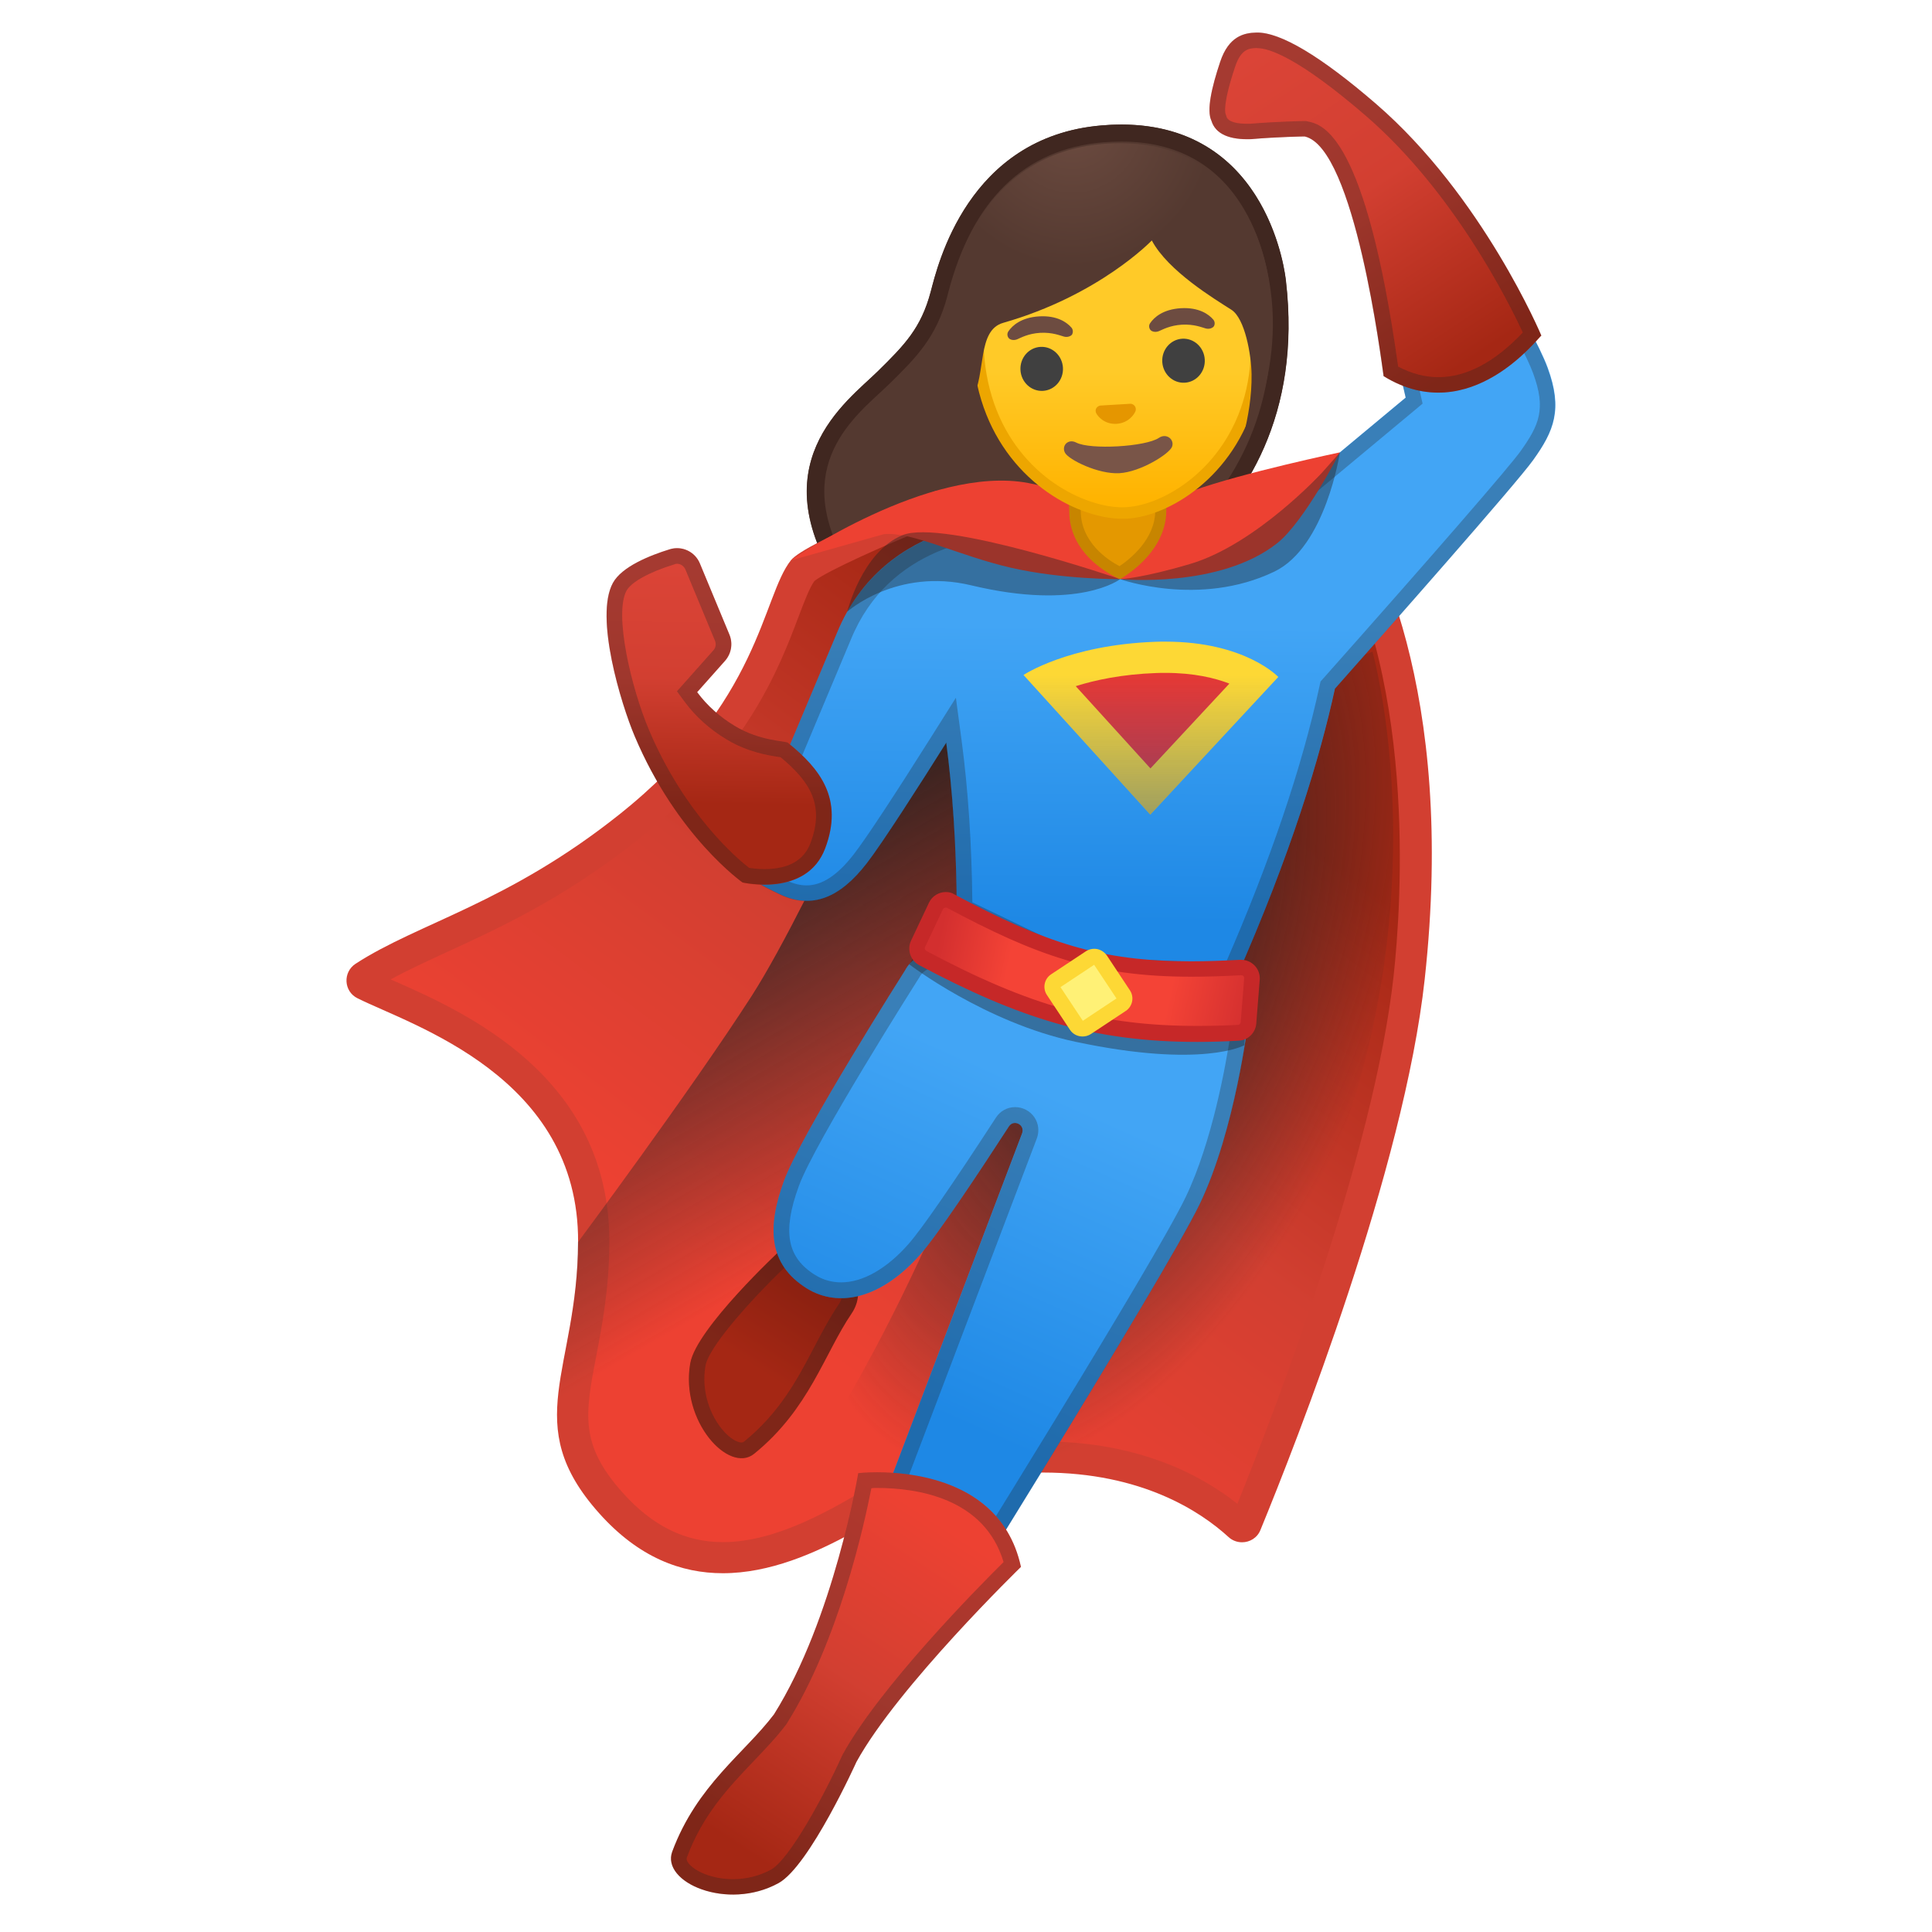 <svg viewBox="0 0 128 128" xmlns="http://www.w3.org/2000/svg" xmlns:xlink="http://www.w3.org/1999/xlink">
  <g id="Layer_4">
    <g>
      <g>
        <path d="M72.98,8.31c-8.9,0.75-10.87,9.32-11.32,11.01c-0.64,2.42-1.73,3.53-3.52,5.29 c-2.01,1.98-8.08,6.22-2.18,14.7c1.09,1.56,4.99,2.57,6.78,2.68c2.78,0.18,5.02,0.13,7.7-0.67c0,0,16.8-5,14.75-22.7 C85.18,18.44,84.08,7.37,72.98,8.31z" fill="#543930"/>
        <path d="M74.29,9.38c3.64,0,6.38,1.51,8.13,4.48c1.34,2.27,1.63,4.61,1.66,4.88 c1.91,16.49-13.24,21.27-13.94,21.48l0,0c-1.64,0.49-3.2,0.71-5.05,0.71c-0.66,0-1.38-0.03-2.26-0.08 c-1.81-0.12-5.17-1.11-5.92-2.2c-4.82-6.93-0.92-10.51,1.4-12.64c0.24-0.22,0.45-0.42,0.64-0.6c1.72-1.7,3.09-3.04,3.82-5.81 l0.04-0.17c1.61-6.2,5.07-9.56,10.27-10C73.49,9.4,73.9,9.38,74.29,9.38 M74.29,8.25c-0.42,0-0.85,0.02-1.3,0.06 c-8.9,0.75-10.87,9.32-11.32,11.01c-0.64,2.42-1.73,3.53-3.52,5.29c-2.01,1.98-8.08,6.22-2.18,14.7 c1.09,1.56,4.99,2.57,6.78,2.68c0.81,0.05,1.58,0.08,2.33,0.08c1.8,0,3.48-0.19,5.37-0.76c0,0,16.8-5,14.75-22.7 C85.18,18.45,84.17,8.25,74.29,8.25L74.29,8.25z" fill="#402720"/>
      </g>
      <g>
        <g>
          <linearGradient id="SVGID_1_" gradientUnits="userSpaceOnUse" x1="78.234" x2="50.453" y1="49.483" y2="86.693">
            <stop offset="0" style="stop-color:#A52714"/>
            <stop offset="0.529" style="stop-color:#D23F31"/>
            <stop offset="1" style="stop-color:#ED4132"/>
          </linearGradient>
          <path d="M47.88,103.2c-2.81,0-5.24-1.19-7.42-3.64c-3.19-3.58-2.73-5.98-1.97-9.96 c0.39-2.05,0.83-4.36,0.85-7.29c0.05-10.34-9.2-14.42-13.64-16.38c-0.6-0.26-1.13-0.5-1.55-0.71c-0.12-0.06-0.16-0.17-0.16-0.24 c0-0.08,0.02-0.18,0.13-0.26c1.45-0.94,3.13-1.71,5.07-2.6c3.41-1.56,7.66-3.51,12.47-7.34c6.96-5.53,8.95-10.78,10.27-14.26 c0.47-1.23,0.84-2.2,1.28-2.76c0.57-0.64,4.96-2.62,8.84-4.16c1.65,0.53,4,1.28,4.2,1.35l9.47,4.18 c0.32,0.12,0.6,0.17,0.88,0.17l0,0c0.44,0,0.87-0.12,1.25-0.35l9.74-6.02c0.05-0.03,0.1-0.05,0.16-0.05 c0.04,0,0.15,0.01,0.23,0.12c1.8,2.6,7.5,12.59,5.4,31.77c-1.37,12.5-8.62,30.87-10.81,36.2c-0.07,0.17-0.22,0.18-0.27,0.18 c-0.07,0-0.14-0.03-0.2-0.08c-1.85-1.7-6.01-4.55-12.99-4.55c-2.22,0-4.58,0.29-7.04,0.86c-0.93,0.22-2.11,0.92-3.6,1.82 C55.64,100.89,51.78,103.2,47.88,103.2L47.88,103.2z" fill="url(#SVGID_1_)"/>
          <path d="M87.51,34.2c6.46,10.05,5.33,25.8,4.82,30.46c-1.29,11.7-7.81,28.69-10.35,34.97 c-2.25-1.79-6.42-4.13-12.88-4.13c-2.3,0-4.74,0.3-7.27,0.88c-1.09,0.25-2.33,1-3.9,1.94c-2.71,1.62-6.42,3.85-10.04,3.85 c-2.5,0-4.68-1.08-6.65-3.29c-2.85-3.2-2.48-5.17-1.73-9.08c0.4-2.09,0.85-4.46,0.86-7.48c0.05-11.01-9.61-15.28-14.26-17.33 c-0.08-0.03-0.16-0.07-0.23-0.1c1.11-0.61,2.36-1.18,3.74-1.82c3.46-1.59,7.77-3.56,12.68-7.47c7.18-5.71,9.32-11.34,10.59-14.7 c0.4-1.05,0.74-1.96,1.07-2.41c0.8-0.64,4.66-2.39,8.12-3.77c1.5,0.48,3.39,1.09,3.76,1.21l9.45,4.17l0.06,0.03l0.06,0.02 c0.38,0.14,0.77,0.21,1.18,0.21c0.63,0,1.25-0.18,1.79-0.51L87.51,34.2 M87.73,31.86c-0.24,0-0.49,0.07-0.7,0.2l-9.74,6.02 c-0.21,0.13-0.45,0.2-0.7,0.2c-0.15,0-0.31-0.03-0.46-0.08l-9.53-4.21c-0.25-0.09-4.59-1.48-4.59-1.48s-8.64,3.4-9.61,4.61 c-1.92,2.41-2,9.39-11.38,16.85c-7.39,5.88-13.27,7.16-17.46,9.88c-0.86,0.56-0.79,1.84,0.13,2.29 c3.61,1.8,14.67,5.18,14.61,16.16c-0.04,8.53-3.9,12.02,1.39,17.95c2.63,2.95,5.45,3.98,8.2,3.98c6.21,0,12.04-5.29,14.41-5.84 c2.53-0.59,4.79-0.83,6.8-0.83c6.55,0,10.44,2.58,12.29,4.27c0.26,0.24,0.58,0.35,0.9,0.35c0.51,0,1.01-0.29,1.22-0.82 c2.41-5.87,9.51-23.96,10.88-36.48c2.12-19.3-3.47-29.43-5.57-32.47C88.56,32.05,88.15,31.86,87.73,31.86L87.73,31.86z" fill="#D23F31"/>
        </g>
        <radialGradient id="SVGID_2_" cx="73.878" cy="63.37" gradientTransform="matrix(0.936 0.351 -0.681 1.814 47.872 -77.563)" gradientUnits="userSpaceOnUse" r="18.579">
          <stop offset="0" style="stop-color:#212121"/>
          <stop offset="0.999" style="stop-color:#212121;stop-opacity:0"/>
        </radialGradient>
        <path d="M89.44,73.69c5.41-16.75,1.49-30.51,1.49-30.51s-15.88,5.61-15.91,6.26 c-0.04,0.65-10.32,25.11-10.32,25.11S57.2,94.81,47.7,104.23c6.81-0.74,12.32-5.31,14.59-5.83c7.09-1.65,12.06-0.59,15.33,0.96 C79.4,96.51,85.64,85.47,89.44,73.69z" fill="url(#SVGID_2_)"/>
        <linearGradient id="SVGID_3_" gradientUnits="userSpaceOnUse" x1="43.406" x2="58.099" y1="55.102" y2="80.47">
          <stop offset="0" style="stop-color:#212121"/>
          <stop offset="0.999" style="stop-color:#212121;stop-opacity:0"/>
        </linearGradient>
        <path d="M66.97,43.62l-5.07-2.3c0,0-8.04,18.35-12.11,24.68c-4.08,6.33-11.5,16.3-11.5,16.3 c0.01,8.53-3.9,12.02,1.39,17.95c0.36,0.4,0.72,0.75,1.08,1.08c3.39-4.07,8.99-12.02,13.19-17.98 C65.3,67.24,66.97,43.62,66.97,43.62z" fill="url(#SVGID_3_)"/>
        <linearGradient id="SVGID_5_" gradientUnits="userSpaceOnUse" x1="54.129" x2="49.129" y1="84.028" y2="91.778">
          <stop offset="7.612179e-04" style="stop-color:#851F10"/>
          <stop offset="0.841" style="stop-color:#A52714"/>
        </linearGradient>
        <path d="M51.68,82.85c0,0-5.54,5.15-5.95,7.46c-0.68,3.83,2.56,7.37,4.24,6c3.65-2.96,4.64-6.63,6.45-9.29 C58.22,84.36,54.08,80.42,51.68,82.85z" fill="url(#SVGID_5_)"/>
        <linearGradient id="SVGID_6_" gradientUnits="userSpaceOnUse" x1="75.006" x2="74.834" y1="41.42" y2="61.098">
          <stop offset="0" style="stop-color:#42A5F5"/>
          <stop offset="1" style="stop-color:#1E88E5"/>
        </linearGradient>
        <path d="M102.54,24.36c-1.01-2.75-5.95-10.64-5.95-10.64l-5.74,2.76l2.28,9.86l-10.27,8.55 c-4.83-1.13-9.26-1.06-12.95-0.52c-2.94-0.22-11.3-0.12-14.46,7.57l-4.58,10.9l-3.71,1.29c-1.03,2.15,2.35,4.09,4.5,5.11 c2.15,1.03,4,0.23,5.76-2.04c1.05-1.36,3.49-5.17,5.27-8c0.4,3.03,0.68,6.73,0.7,11.23l8.33,4.01l10.14,0.44 c3.7-8.37,5.6-14.74,6.58-19.25c3.35-3.78,12.03-13.6,13.14-15.16C102.97,28.54,103.55,27.11,102.54,24.36z" fill="url(#SVGID_6_)"/>
        <g opacity="0.29">
          <path d="M96.2,15.06c1.26,2.05,4.59,7.54,5.37,9.66c0.88,2.38,0.4,3.44-0.82,5.16 c-0.74,1.04-5.63,6.68-13.08,15.07l-0.18,0.2l-0.06,0.27c-1.17,5.42-3.27,11.61-6.23,18.4l-9.22-0.4l-7.56-3.64 c-0.04-3.87-0.28-7.47-0.71-10.71l-0.38-2.84l-1.53,2.43c-2.61,4.14-4.41,6.87-5.22,7.92c-1.08,1.4-2.11,2.08-3.14,2.08 c-0.43,0-0.87-0.11-1.36-0.34c-2.6-1.24-4.08-2.47-4.09-3.38l3.19-1.11l0.44-0.15l0.18-0.42l4.58-10.91 c2.5-6.08,8.61-6.98,12.04-6.98c0.47,0,0.94,0.02,1.39,0.05l0.11,0.01l0.11-0.02c1.66-0.24,3.34-0.37,5-0.37 c2.55,0,5.09,0.29,7.56,0.87l0.5,0.12l0.4-0.33l10.27-8.55l0.49-0.41l-0.14-0.62l-2.09-9.05L96.2,15.06 M96.59,13.73l-5.74,2.76 l2.28,9.86l-10.27,8.55c-2.75-0.64-5.37-0.89-7.8-0.89c-1.84,0-3.56,0.15-5.15,0.38c-0.4-0.03-0.9-0.05-1.47-0.05 c-3.64,0-10.26,0.97-13,7.62l-4.58,10.9l-3.71,1.29c-1.03,2.15,2.35,4.09,4.5,5.11c0.62,0.3,1.22,0.44,1.8,0.44 c1.42,0,2.71-0.87,3.96-2.48c1.05-1.36,3.49-5.17,5.27-8c0.4,3.03,0.68,6.73,0.7,11.23l8.33,4.01l10.14,0.44 c3.7-8.37,5.6-14.74,6.58-19.25c3.35-3.78,12.03-13.6,13.14-15.16c1.38-1.94,1.96-3.37,0.95-6.12 C101.53,21.62,96.59,13.73,96.59,13.73L96.59,13.73z" fill="#212121"/>
        </g>
        <g>
          <linearGradient id="SVGID_7_" gradientUnits="userSpaceOnUse" x1="47.557" x2="47.794" y1="53.279" y2="37.557">
            <stop offset="0" style="stop-color:#A52714"/>
            <stop offset="0.529" style="stop-color:#D23F31"/>
            <stop offset="1" style="stop-color:#DB4437"/>
          </linearGradient>
          <path d="M40.61,38.62c0.59-1.08,2.44-1.82,3.77-2.23c0.81-0.25,1.67,0.16,1.99,0.94l1.96,4.72 c0.24,0.58,0.13,1.25-0.29,1.73l-1.85,2.08c0.68,0.92,1.53,1.66,2.51,2.25c1.67,1.01,3.34,0.97,3.51,1.11 c2.12,1.71,3.7,3.71,2.46,6.99c-1.23,3.26-5.47,2.26-5.47,2.26s-4.35-3.06-7.15-9.7C41.15,46.64,39.38,40.86,40.61,38.62z" fill="url(#SVGID_7_)"/>
        </g>
        <linearGradient id="SVGID_8_" gradientUnits="userSpaceOnUse" x1="55.616" x2="55.616" y1="101.544" y2="101.544">
          <stop offset="3.247800e-03" style="stop-color:#BD161D"/>
          <stop offset="0.19" style="stop-color:#D21920"/>
          <stop offset="0.399" style="stop-color:#E11B22"/>
          <stop offset="0.643" style="stop-color:#EA1C24"/>
          <stop offset="1" style="stop-color:#ED1C24"/>
        </linearGradient>
        <path d="M55.62,101.54" fill="url(#SVGID_8_)"/>
        <g opacity="0.29">
          <path d="M53.44,83.12c0.78,0,1.67,0.62,2.12,1.47c0.2,0.39,0.48,1.14,0,1.84c-0.59,0.87-1.08,1.8-1.6,2.79 c-1.12,2.14-2.29,4.36-4.65,6.28c-0.06,0.05-0.11,0.07-0.19,0.07c-0.27,0-0.77-0.26-1.26-0.85c-0.75-0.89-1.43-2.47-1.12-4.24 c0.24-1.35,3.44-4.84,5.67-6.91C52.72,83.27,53.05,83.12,53.44,83.12 M53.44,82.09c-0.61,0-1.23,0.23-1.75,0.76 c0,0-5.54,5.15-5.95,7.46c-0.58,3.26,1.67,6.3,3.39,6.3c0.3,0,0.59-0.09,0.84-0.3c3.65-2.96,4.64-6.63,6.45-9.29 C57.83,84.94,55.61,82.09,53.44,82.09L53.44,82.09z" fill="#212121"/>
        </g>
        <linearGradient id="SVGID_9_" gradientUnits="userSpaceOnUse" x1="68.789" x2="59.641" y1="72.073" y2="92.614">
          <stop offset="0" style="stop-color:#42A5F5"/>
          <stop offset="1" style="stop-color:#1E88E5"/>
        </linearGradient>
        <path d="M70.4,66.77l-0.25,0.68c-0.45-1.66-1.51-3.18-2.95-3.95c0,0-5.78-1.91-7.23,0.78 c0,0-6.93,10.92-8.03,13.96c-1.11,3.04-1.07,5.52,1.53,7.13c2.1,1.29,4.92,0.67,7.5-2.26c1.16-1.32,3.84-5.35,5.87-8.48 c0.32-0.5,1.09-0.11,0.88,0.45l-12.12,31.91l5.41,3.44c0,0,16.09-25.73,18.47-30.65c2.37-4.92,3.22-12.14,3.22-12.14L70.4,66.77z " fill="url(#SVGID_9_)"/>
        <g opacity="0.29">
          <path d="M63.27,63.87c1.56,0,3.21,0.48,3.54,0.59c1.69,0.78,11.2,3.1,14.73,3.96c-0.31,2.06-1.21,7.19-2.99,10.9 c-2.07,4.3-15.01,25.1-17.86,29.66l-3.82-2.43l11.82-31.12c0.18-0.48,0.12-0.99-0.16-1.41c-0.29-0.42-0.77-0.67-1.28-0.67 c-0.51,0-0.99,0.26-1.27,0.7c-2.86,4.4-4.91,7.37-5.78,8.36c-1.44,1.64-3.03,2.55-4.47,2.55c-0.61,0-1.19-0.16-1.71-0.48 c-1.88-1.16-2.2-2.87-1.1-5.89c1.05-2.9,7.87-13.65,7.94-13.76l0.02-0.03l0.02-0.03C61.2,64.17,62.01,63.87,63.27,63.87 M63.27,62.84c-1.36,0-2.7,0.33-3.3,1.44c0,0-6.93,10.92-8.03,13.96c-1.11,3.04-1.07,5.52,1.53,7.13 c0.68,0.42,1.45,0.64,2.25,0.64c1.66,0,3.51-0.93,5.25-2.9c1.16-1.32,3.84-5.35,5.87-8.48c0.1-0.16,0.26-0.23,0.41-0.23 c0.31,0,0.62,0.3,0.48,0.68l-12.12,31.91l5.41,3.44c0,0,16.09-25.73,18.47-30.65c2.37-4.92,3.22-12.14,3.22-12.14 s-14.06-3.36-15.5-4.13C67.2,63.49,65.21,62.84,63.27,62.84L63.27,62.84z" fill="#212121"/>
        </g>
        <g opacity="0.4">
          <path d="M60.24,63.89l2-3.26c0.28-0.63,1-0.89,1.58-0.56c6.62,3.79,10.14,4.78,17.67,4.34 c0.69-0.04,1.26,0.59,1.21,1.33l-0.26,3.51c0,0-2.76,1.56-11.19-0.23C65.27,67.75,60.24,63.89,60.24,63.89z" fill="#212121"/>
        </g>
        <g>
          <linearGradient id="SVGID_10_" gradientUnits="userSpaceOnUse" x1="62.148" x2="82.817" y1="62.551" y2="67.068">
            <stop offset="0" style="stop-color:#D32F2F"/>
            <stop offset="0.23" style="stop-color:#F44336"/>
            <stop offset="0.742" style="stop-color:#F44336"/>
            <stop offset="1" style="stop-color:#D32F2F"/>
          </linearGradient>
          <path d="M79.33,68.5c-6.46,0-11.22-1.32-18.2-5.03c-0.33-0.18-0.47-0.6-0.31-0.94l1.19-2.52 c0.12-0.25,0.37-0.41,0.65-0.41c0.12,0,0.23,0.03,0.33,0.08c5.71,3.05,9.56,4.5,15.94,4.5c0.99,0,2.06-0.03,3.27-0.1 c0,0,0,0,0,0c0.24,0,0.42,0.08,0.56,0.23c0.14,0.15,0.2,0.34,0.19,0.54l-0.23,2.9c-0.03,0.36-0.32,0.64-0.67,0.66 C81.11,68.48,80.2,68.5,79.33,68.5z" fill="url(#SVGID_10_)"/>
          <path d="M62.66,60.13c0.03,0,0.06,0.01,0.09,0.02c5.79,3.09,9.69,4.56,16.18,4.56c1,0,2.08-0.03,3.31-0.1 c0.07,0,0.12,0.04,0.14,0.06c0.03,0.03,0.06,0.08,0.05,0.15l-0.23,2.9c-0.01,0.1-0.09,0.18-0.18,0.18 c-0.93,0.05-1.84,0.07-2.69,0.07c-6.37,0-11.07-1.3-17.96-4.97c-0.09-0.05-0.13-0.17-0.08-0.26l1.19-2.52 C62.52,60.16,62.61,60.13,62.66,60.13 M62.66,59.1c-0.46,0-0.9,0.26-1.11,0.7l-1.19,2.52c-0.28,0.59-0.04,1.31,0.53,1.62 c6.57,3.49,11.49,5.09,18.44,5.09c0.88,0,1.79-0.03,2.74-0.08c0.61-0.03,1.11-0.52,1.16-1.13l0.23-2.9 c0.06-0.72-0.51-1.33-1.23-1.33c-0.02,0-0.05,0-0.07,0c-1.16,0.06-2.23,0.1-3.24,0.1c-5.99,0-9.63-1.2-15.7-4.44 C63.06,59.14,62.86,59.1,62.66,59.1L62.66,59.1z" fill="#C62828"/>
        </g>
        <g>
          <path d="M69.48,45.02c1.28-0.56,3.66-1.34,7.09-1.47c0.22-0.01,0.43-0.01,0.63-0.01c3.09,0,4.99,0.84,5.95,1.43 l-6.94,7.46L69.48,45.02z" fill="#E53935"/>
          <path d="M77.21,44.58L77.21,44.58c1.89,0,3.28,0.34,4.24,0.71l-5.23,5.62l-4.95-5.45 c1.27-0.4,3.06-0.79,5.33-0.87C76.82,44.58,77.01,44.58,77.21,44.58 M77.21,42.51c-0.22,0-0.44,0-0.67,0.01 c-5.77,0.21-8.73,2.2-8.73,2.2l8.4,9.25l8.48-9.12C84.69,44.85,82.5,42.51,77.21,42.51L77.21,42.51z" fill="#FDD835"/>
        </g>
        <g>
          <path d="M71.72,68.16c-0.16,0-0.31-0.08-0.39-0.21l-1.53-2.31c-0.07-0.1-0.09-0.23-0.07-0.35 c0.02-0.12,0.1-0.23,0.2-0.3l2.31-1.53c0.08-0.05,0.17-0.08,0.26-0.08c0.16,0,0.31,0.08,0.39,0.21l1.53,2.31 c0.07,0.1,0.09,0.23,0.07,0.35c-0.02,0.12-0.1,0.23-0.2,0.3l-2.31,1.53C71.9,68.13,71.81,68.16,71.72,68.16z" fill="#FFF176"/>
          <path d="M72.49,63.92l1.48,2.23l-2.23,1.48l-1.48-2.23L72.49,63.92 M72.5,62.86c-0.19,0-0.38,0.05-0.55,0.16 l-2.31,1.53c-0.46,0.3-0.58,0.92-0.28,1.37l1.53,2.31c0.19,0.29,0.51,0.44,0.83,0.44c0.19,0,0.38-0.05,0.55-0.16l2.31-1.53 c0.46-0.3,0.58-0.92,0.28-1.37l-1.53-2.31C73.13,63.02,72.82,62.86,72.5,62.86L72.5,62.86z" fill="#FDD835"/>
        </g>
        <g>
          <g>
            <linearGradient id="SVGID_11_" gradientUnits="userSpaceOnUse" x1="48.301" x2="62.155" y1="121.945" y2="100.849">
              <stop offset="0" style="stop-color:#A52714"/>
              <stop offset="0.529" style="stop-color:#D23F31"/>
              <stop offset="1" style="stop-color:#ED4132"/>
            </linearGradient>
            <path d="M56.86,97.6c0,0-1.61,9.66-5.58,15.98c-1.94,2.57-5.1,4.68-6.74,9.09 c-0.75,2.03,3.63,3.96,7.04,2.09c2.05-1.13,5.16-8.03,5.16-8.03c2.73-4.98,10.9-12.92,10.9-12.92 C66.06,96.52,56.86,97.6,56.86,97.6z" fill="url(#SVGID_11_)"/>
          </g>
          <g opacity="0.29">
            <path d="M58.1,98.58c2.63,0,7.12,0.65,8.39,4.91c-1.75,1.73-8.21,8.29-10.66,12.75l-0.02,0.04l-0.02,0.04 c-1.23,2.73-3.5,6.88-4.71,7.55c-0.75,0.41-1.63,0.63-2.52,0.63c-1.43,0-2.6-0.56-2.97-1.09c-0.14-0.2-0.1-0.31-0.08-0.36 c1.06-2.85,2.79-4.66,4.46-6.41c0.77-0.81,1.5-1.57,2.13-2.41l0.03-0.04l0.02-0.04c3.4-5.42,5.09-13.05,5.58-15.55 C57.85,98.58,57.97,98.58,58.1,98.58 M58.1,97.54c-0.76,0-1.24,0.06-1.24,0.06s-1.61,9.66-5.58,15.98 c-1.94,2.57-5.1,4.68-6.74,9.09c-0.54,1.45,1.54,2.85,4.02,2.85c0.99,0,2.05-0.22,3.02-0.76c2.05-1.13,5.16-8.03,5.16-8.03 c2.73-4.98,10.9-12.92,10.9-12.92C66.42,98.19,60.67,97.54,58.1,97.54L58.1,97.54z" fill="#212121"/>
          </g>
        </g>
        <path d="M52.39,37.13c0,0,9.17-6.36,15.73-5.13c7.57,1.42,6.08,6.37,6.08,6.37s-3.81,0.03-7.24-0.76 c-3.47-0.8-6.56-2.41-8.4-2.22L52.39,37.13z" fill="#ED4132"/>
        <path d="M74.21,38.37c0,0,1.5-4.67,4.82-5.86s9.74-2.54,9.74-2.54s-2.33,4.55-4.13,6 C80.83,39.01,74.21,38.37,74.21,38.37z" fill="#ED4132"/>
        <path d="M56.13,40.53c0,0,3.26-2.94,8.22-1.75c7.14,1.71,9.86-0.41,9.86-0.41s5.25,1.89,10.22-0.5 c3.41-1.64,4.34-7.89,4.34-7.89l-1.17,1.32c0,0-4.38,4.77-8.74,6.06c-3.19,0.95-4.64,1.01-4.64,1.01s-11.76-4.03-14.44-2.91 S56.13,40.53,56.13,40.53z" fill="#212121" opacity="0.4"/>
        <g>
          <g id="XMLID_1_">
            <g id="XMLID_3_">
              <path d="M74.19,37.94c-0.64-0.31-2.97-1.6-2.97-4.08l-0.08-2.13l5.69-0.16l0.08,2.25 C76.91,36.1,74.78,37.57,74.19,37.94z" fill="#E49800"/>
              <path d="M76.47,31.96l0.07,1.85c0,1.91-1.67,3.23-2.37,3.7c-0.76-0.4-2.56-1.56-2.57-3.67l-0.07-1.74 l2.46-0.07L76.47,31.96 M77.19,31.19l-3.22,0.09l-3.22,0.09l0.09,2.5c0,3.16,3.36,4.5,3.36,4.5s3.07-1.65,3.07-4.55 L77.19,31.19L77.19,31.19z" fill="#C78500"/>
            </g>
          </g>
          <g>
            <g>
              <linearGradient id="SVGID_12_" gradientTransform="matrix(0.998 -0.057 0.057 0.998 -1.025 13.698)" gradientUnits="userSpaceOnUse" x1="75.041" x2="73.808" y1="2.257" y2="23.862">
                <stop offset="0.599" style="stop-color:#FFCA28"/>
                <stop offset="1" style="stop-color:#FFB300"/>
              </linearGradient>
              <path d="M74.39,33.99c-0.59,0-1.23-0.1-1.9-0.29c-3.32-0.96-7.31-4.29-7.67-10.47 c-0.47-8.24,4.32-11.45,8.57-11.69c0.18-0.01,0.36-0.02,0.54-0.02c4.01,0,8.85,2.79,9.3,10.66 c0.35,6.19-3.25,9.95-6.44,11.28c-0.74,0.31-1.47,0.49-2.12,0.53C74.58,33.99,74.49,33.99,74.39,33.99z" fill="url(#SVGID_12_)"/>
              <path d="M73.93,11.89c6.15,0,8.65,5.55,8.92,10.3c0.34,6-3.13,9.63-6.21,10.91c-0.7,0.29-1.39,0.46-2,0.5 c-0.08,0-0.17,0.01-0.26,0.01c-0.56,0-1.16-0.09-1.8-0.28c-3.2-0.93-7.06-4.14-7.4-10.13c-0.45-7.97,4.14-11.06,8.22-11.3 C73.59,11.9,73.76,11.89,73.93,11.89 M73.93,11.14c-0.19,0-0.38,0.01-0.57,0.02l0,0h0c-4.97,0.28-9.37,4.24-8.92,12.09 c0.36,6.3,4.47,9.8,7.94,10.81c0.71,0.21,1.39,0.31,2.01,0.31c0.1,0,0.2,0,0.3-0.01c0.69-0.04,1.46-0.23,2.25-0.56 c3.33-1.39,7.03-5.34,6.67-11.65C83.18,14.61,78.7,11.14,73.93,11.14L73.93,11.14z" fill="#EDA600"/>
            </g>
            <g>
              <ellipse cx="69.04" cy="24.45" fill="#404040" rx="1.41" ry="1.46" transform="matrix(0.998 -0.057 0.057 0.998 -1.28 3.973)"/>
              <ellipse cx="78.44" cy="23.91" fill="#404040" rx="1.41" ry="1.46" transform="matrix(0.998 -0.057 0.057 0.998 -1.235 4.507)"/>
            </g>
            <path d="M75,26.77c-0.03-0.01-0.06-0.02-0.09-0.02l-2.02,0.12c-0.03,0.01-0.06,0.01-0.09,0.03 c-0.18,0.08-0.27,0.28-0.17,0.48c0.1,0.2,0.53,0.74,1.34,0.7c0.81-0.05,1.18-0.64,1.26-0.84C75.3,27.02,75.18,26.83,75,26.77z " fill="#E59600"/>
            <g>
              <path d="M70.99,21.71c-0.29-0.34-0.94-0.82-2.14-0.75s-1.79,0.62-2.04,0.99c-0.11,0.16-0.07,0.34,0.02,0.45 c0.08,0.1,0.31,0.18,0.56,0.08c0.24-0.1,0.72-0.38,1.53-0.43c0.81-0.04,1.31,0.18,1.57,0.25c0.25,0.07,0.47-0.04,0.54-0.14 C71.09,22.04,71.11,21.86,70.99,21.71z" fill="#6D4C41"/>
              <path d="M80.38,21.17c-0.29-0.34-0.94-0.82-2.14-0.75s-1.79,0.62-2.04,0.99c-0.11,0.16-0.07,0.34,0.02,0.45 c0.08,0.1,0.31,0.18,0.56,0.08c0.24-0.1,0.72-0.38,1.53-0.43c0.81-0.04,1.31,0.18,1.57,0.25c0.25,0.07,0.47-0.04,0.54-0.14 C80.49,21.51,80.51,21.32,80.38,21.17z" fill="#6D4C41"/>
            </g>
            <g>
              <radialGradient id="SVGID_13_" cx="72.265" cy="-1.681" gradientTransform="matrix(0.057 0.998 -0.962 0.055 65.293 -64.153)" gradientUnits="userSpaceOnUse" r="9.789">
                <stop offset="0" style="stop-color:#6D4C41"/>
                <stop offset="1" style="stop-color:#543930"/>
              </radialGradient>
              <path d="M73.42,9.51c-7.9,0.45-10.47,7.67-10.21,11.17c0.41,5.54-3.5,8.95-3.5,8.95 s2.82,0.22,4.71-3.21c0.92-1.67,0.3-4.53,2.04-5.03c6.38-1.82,9.85-5.46,9.85-5.46c1.07,2.02,4.16,3.88,5.27,4.59 c0.91,0.58,1.32,3.01,1.34,4.27c0.05,2.91-1.07,5.81-1.07,5.81s3.42-5.37,2.23-12.02C83.42,14.85,81.06,9.08,73.42,9.51z" fill="url(#SVGID_13_)"/>
            </g>
            <path d="M76.78,29.01c-0.88,0.59-4.54,0.8-5.48,0.31c-0.54-0.28-0.99,0.22-0.74,0.68 c0.24,0.45,2.19,1.43,3.6,1.35s3.31-1.28,3.49-1.75C77.83,29.12,77.28,28.67,76.78,29.01z" fill="#795548"/>
          </g>
        </g>
        <g>
          <linearGradient id="SVGID_14_" gradientUnits="userSpaceOnUse" x1="97.368" x2="83.559" y1="23.916" y2="3.03">
            <stop offset="0" style="stop-color:#A52714"/>
            <stop offset="0.529" style="stop-color:#D23F31"/>
            <stop offset="1" style="stop-color:#DB4437"/>
          </linearGradient>
          <path d="M91.67,24.92c-0.14-0.93-1.91-15.14-5.23-15.88c0,0-1.76,0.02-3.56,0.18 C81.47,9.27,80.53,8.89,80.26,8c-0.33-0.68,0.01-2.2,0.58-3.9c0.57-1.71,1.59-1.92,2.4-1.94c1.57-0.04,4.25,1.55,7.93,4.73 c7.08,6.12,10.95,15.35,10.95,15.35C101.99,22.24,97.43,28.47,91.67,24.92z" fill="url(#SVGID_14_)"/>
        </g>
        <g opacity="0.29">
          <path d="M44.85,37.35c0.24,0,0.46,0.15,0.56,0.38l1.96,4.72c0.09,0.21,0.05,0.47-0.11,0.64l-1.85,2.08 l-0.56,0.63l0.5,0.68c0.73,0.99,1.67,1.84,2.81,2.52c1.39,0.84,2.78,1.05,3.44,1.15c0.04,0.01,0.08,0.01,0.12,0.02 c1.94,1.61,2.93,3.15,1.98,5.68c-0.43,1.15-1.46,1.73-3.06,1.73c-0.43,0-0.8-0.05-1.01-0.08c-0.8-0.62-4.27-3.56-6.63-9.13 c-1.19-2.82-2.33-7.7-1.49-9.24c0.32-0.57,1.5-1.23,3.17-1.74C44.74,37.36,44.79,37.35,44.85,37.35 M44.85,36.32 c-0.16,0-0.32,0.02-0.48,0.07c-1.33,0.41-3.18,1.15-3.77,2.23c-1.22,2.23,0.54,8.02,1.44,10.14c2.81,6.65,7.15,9.7,7.15,9.7 s0.61,0.14,1.44,0.14c1.35,0,3.27-0.38,4.03-2.4c1.24-3.28-0.35-5.28-2.46-6.99c-0.17-0.13-1.84-0.1-3.51-1.11 c-0.98-0.59-1.83-1.33-2.51-2.25l1.85-2.08c0.42-0.47,0.53-1.14,0.29-1.73l-1.96-4.72C46.1,36.71,45.5,36.32,44.85,36.32 L44.85,36.32z" fill="#212121"/>
        </g>
        <g opacity="0.29">
          <path d="M83.3,3.19c0.75,0,2.67,0.58,7.19,4.48c5.78,5,9.42,12.24,10.4,14.36c-1.85,1.96-3.74,2.96-5.6,2.96 c-0.89,0-1.78-0.24-2.66-0.7c-2.15-15.4-5.02-16.04-5.97-16.24l-0.12-0.03l-0.12,0c-0.07,0-1.8,0.03-3.61,0.18 c-0.06,0-0.12,0-0.18,0c-0.56,0-1.26-0.08-1.38-0.49l-0.02-0.07L81.2,7.55C81.17,7.49,81,6.9,81.83,4.42 c0.4-1.21,0.96-1.22,1.44-1.24L83.3,3.19 M83.3,2.15c-0.02,0-0.04,0-0.06,0c-0.81,0.02-1.83,0.23-2.4,1.94 C80.27,5.8,79.93,7.32,80.26,8c0.25,0.84,1.1,1.22,2.37,1.22c0.08,0,0.16,0,0.24,0c1.8-0.15,3.56-0.18,3.56-0.18 c3.32,0.73,5.09,14.95,5.23,15.88c1.28,0.79,2.49,1.09,3.62,1.09c3.94,0,6.73-3.77,6.83-3.79c0,0-3.87-9.23-10.95-15.35 C87.54,3.75,84.88,2.15,83.3,2.15L83.3,2.15z" fill="#212121"/>
        </g>
        <linearGradient id="SVGID_15_" gradientUnits="userSpaceOnUse" x1="76.247" x2="76.247" y1="44.742" y2="54.598">
          <stop offset="0" style="stop-color:#0D47A1;stop-opacity:0"/>
          <stop offset="1" style="stop-color:#0D47A1"/>
        </linearGradient>
        <path d="M67.81,44.72c0,0,2.96-1.99,8.73-2.2c5.77-0.21,8.15,2.33,8.15,2.33l-8.48,9.12 L67.81,44.72z" fill="url(#SVGID_15_)" opacity="0.42"/>
      </g>
    </g>
  </g>
</svg>